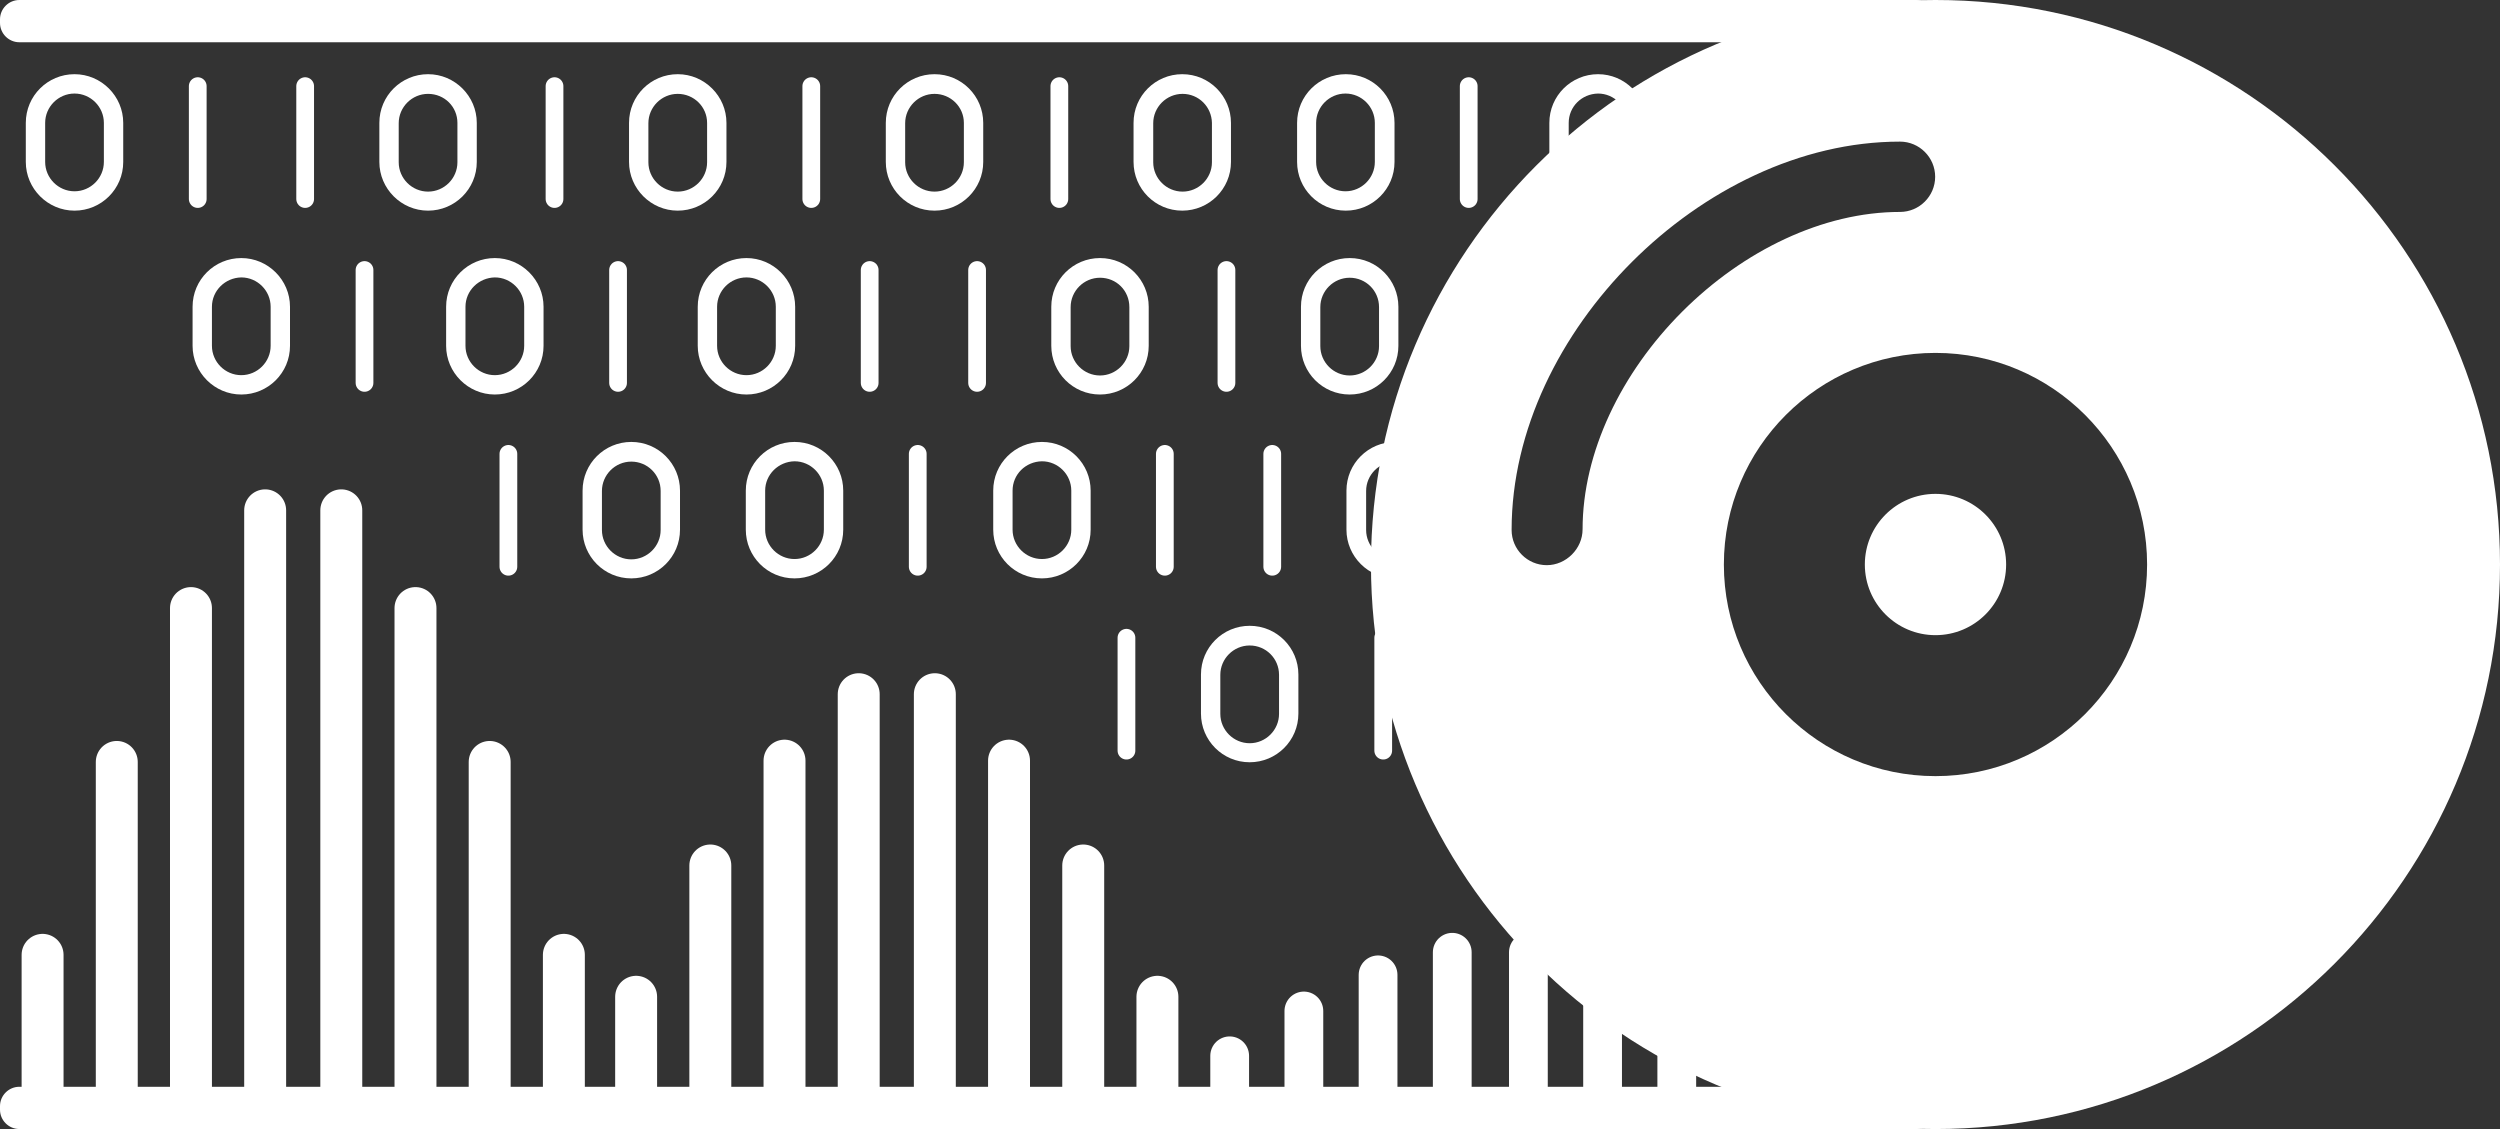 <?xml version="1.0" encoding="UTF-8"?>
<svg id="uuid-f67b4afc-2e2b-42ae-8e6a-be346ec05b53" data-name="图层 1" xmlns="http://www.w3.org/2000/svg" viewBox="0 0 775 350">
  <rect x="0" y="0" width="775" height="350" fill="#333333" stroke="none"/>
  <line x1="428.8" y1="197.7" x2="428.8" y2="232.7" style="fill: none; stroke: #FFFFFF; stroke-linecap: round; stroke-miterlimit: 10; stroke-width: 5.5px;"/>
  <g>
    <line x1="13.2" y1="336.9" x2="13.2" y2="296" style="fill: none; stroke: #FFFFFF; stroke-linecap: round; stroke-miterlimit: 10; stroke-width: 13px;"/>
    <line x1="36.2" y1="336.9" x2="36.2" y2="236.2" style="fill: none; stroke: #FFFFFF; stroke-linecap: round; stroke-miterlimit: 10; stroke-width: 13px;"/>
    <line x1="59.2" y1="336.9" x2="59.2" y2="188.5" style="fill: none; stroke: #FFFFFF; stroke-linecap: round; stroke-miterlimit: 10; stroke-width: 13px;"/>
    <line x1="82.2" y1="336.9" x2="82.2" y2="158.2" style="fill: none; stroke: #FFFFFF; stroke-linecap: round; stroke-miterlimit: 10; stroke-width: 13px;"/>
    <line x1="174.8" y1="336.9" x2="174.8" y2="296" style="fill: none; stroke: #FFFFFF; stroke-linecap: round; stroke-miterlimit: 10; stroke-width: 13px;"/>
    <line x1="151.8" y1="336.9" x2="151.8" y2="236.2" style="fill: none; stroke: #FFFFFF; stroke-linecap: round; stroke-miterlimit: 10; stroke-width: 13px;"/>
    <line x1="128.8" y1="336.9" x2="128.8" y2="188.5" style="fill: none; stroke: #FFFFFF; stroke-linecap: round; stroke-miterlimit: 10; stroke-width: 13px;"/>
    <line x1="105.8" y1="336.9" x2="105.8" y2="158.2" style="fill: none; stroke: #FFFFFF; stroke-linecap: round; stroke-miterlimit: 10; stroke-width: 13px;"/>
  </g>
  <g>
    <line x1="197.2" y1="336.9" x2="197.2" y2="309" style="fill: none; stroke: #FFFFFF; stroke-linecap: round; stroke-miterlimit: 10; stroke-width: 13px;"/>
    <line x1="220.2" y1="336.9" x2="220.2" y2="268.3" style="fill: none; stroke: #FFFFFF; stroke-linecap: round; stroke-miterlimit: 10; stroke-width: 13px;"/>
    <line x1="243.2" y1="336.9" x2="243.2" y2="235.8" style="fill: none; stroke: #FFFFFF; stroke-linecap: round; stroke-miterlimit: 10; stroke-width: 13px;"/>
    <line x1="266.2" y1="336.9" x2="266.2" y2="215.2" style="fill: none; stroke: #FFFFFF; stroke-linecap: round; stroke-miterlimit: 10; stroke-width: 13px;"/>
    <line x1="358.8" y1="336.9" x2="358.8" y2="309" style="fill: none; stroke: #FFFFFF; stroke-linecap: round; stroke-miterlimit: 10; stroke-width: 13px;"/>
    <line x1="335.8" y1="336.9" x2="335.8" y2="268.3" style="fill: none; stroke: #FFFFFF; stroke-linecap: round; stroke-miterlimit: 10; stroke-width: 13px;"/>
    <line x1="312.8" y1="336.9" x2="312.8" y2="235.8" style="fill: none; stroke: #FFFFFF; stroke-linecap: round; stroke-miterlimit: 10; stroke-width: 13px;"/>
    <line x1="289.8" y1="336.9" x2="289.8" y2="215.2" style="fill: none; stroke: #FFFFFF; stroke-linecap: round; stroke-miterlimit: 10; stroke-width: 13px;"/>
  </g>
  <g>
    <line x1="381.2" y1="336.9" x2="381.2" y2="327.3" style="fill: none; stroke: #FFFFFF; stroke-linecap: round; stroke-miterlimit: 10; stroke-width: 12.017px;"/>
    <line x1="404.2" y1="336.9" x2="404.2" y2="313.4" style="fill: none; stroke: #FFFFFF; stroke-linecap: round; stroke-miterlimit: 10; stroke-width: 12.017px;"/>
    <line x1="427.2" y1="336.9" x2="427.2" y2="302.2" style="fill: none; stroke: #FFFFFF; stroke-linecap: round; stroke-miterlimit: 10; stroke-width: 12.017px;"/>
    <line x1="450.2" y1="336.9" x2="450.2" y2="295.2" style="fill: none; stroke: #FFFFFF; stroke-linecap: round; stroke-miterlimit: 10; stroke-width: 12.017px;"/>
    <line x1="542.8" y1="336.9" x2="542.8" y2="327.3" style="fill: none; stroke: #FFFFFF; stroke-linecap: round; stroke-miterlimit: 10; stroke-width: 12.017px;"/>
    <line x1="519.8" y1="336.9" x2="519.8" y2="313.4" style="fill: none; stroke: #FFFFFF; stroke-linecap: round; stroke-miterlimit: 10; stroke-width: 12.017px;"/>
    <line x1="496.8" y1="336.9" x2="496.8" y2="302.2" style="fill: none; stroke: #FFFFFF; stroke-linecap: round; stroke-miterlimit: 10; stroke-width: 12.017px;"/>
    <line x1="473.8" y1="336.9" x2="473.8" y2="295.2" style="fill: none; stroke: #FFFFFF; stroke-linecap: round; stroke-miterlimit: 10; stroke-width: 12.017px;"/>
  </g>
  <path d="M38.2,50.2c0,8.4-6.8,15.1-15.1,15.1s-15.1-6.8-15.1-15.1v-12.1c0-8.4,6.8-15.1,15.1-15.1s15.1,6.8,15.1,15.1v12.1Zm-24.2-12.1v12.1c0,5,4.1,9.1,9.1,9.1s9.1-4.1,9.1-9.1v-12.1c0-5-4.1-9.1-9.1-9.1s-9.1,4.1-9.1,9.1Z" style="fill: #FFFFFF;"/>
  <line x1="61.3" y1="26.7" x2="61.3" y2="61.7" style="fill: none; stroke: #FFFFFF; stroke-linecap: round; stroke-miterlimit: 10; stroke-width: 5.5px;"/>
  <path d="M117.6,38.1c0-8.4,6.8-15.1,15.1-15.1s15.1,6.8,15.1,15.1v12.1c0,8.4-6.8,15.1-15.1,15.1s-15.1-6.8-15.1-15.1v-12.1Zm15.1-9c-5,0-9.1,4.1-9.1,9.1v12.1c0,5,4.1,9.1,9.1,9.1s9.1-4.1,9.1-9.1v-12.2c0-5-4-9-9.1-9Z" style="fill: #FFFFFF;"/>
  <line x1="94.6" y1="26.7" x2="94.6" y2="61.7" style="fill: none; stroke: #FFFFFF; stroke-linecap: round; stroke-miterlimit: 10; stroke-width: 5.5px;"/>
  <path d="M89.9,107.2c0,8.4-6.8,15.1-15.1,15.1s-15.1-6.8-15.1-15.1v-12.1c0-8.4,6.8-15.1,15.1-15.1s15.1,6.8,15.1,15.1v12.1Zm-24.2-12.1v12.1c0,5,4.1,9.1,9.1,9.1s9.1-4.1,9.1-9.1v-12.1c0-5-4.1-9.1-9.1-9.1-5,.1-9.1,4.1-9.1,9.1Z" style="fill: #FFFFFF;"/>
  <line x1="113" y1="83.7" x2="113" y2="118.7" style="fill: none; stroke: #FFFFFF; stroke-linecap: round; stroke-miterlimit: 10; stroke-width: 5.5px;"/>
  <path d="M168.5,107.2c0,8.4-6.8,15.1-15.1,15.1s-15.1-6.8-15.1-15.1v-12.1c0-8.4,6.8-15.1,15.1-15.1s15.1,6.8,15.1,15.1v12.1Zm-24.2-12.1v12.1c0,5,4.1,9.1,9.1,9.1s9.1-4.1,9.1-9.1v-12.1c0-5-4.1-9.1-9.1-9.1-5,.1-9.1,4.1-9.1,9.1Z" style="fill: #FFFFFF;"/>
  <line x1="191.6" y1="83.7" x2="191.6" y2="118.7" style="fill: none; stroke: #FFFFFF; stroke-linecap: round; stroke-miterlimit: 10; stroke-width: 5.5px;"/>
  <path d="M274.6,38.1c0-8.4,6.8-15.1,15.1-15.1,8.4,0,15.1,6.8,15.1,15.1v12.1c0,8.4-6.8,15.1-15.1,15.1-8.4,0-15.1-6.8-15.1-15.1v-12.1Zm15.1-9c-5,0-9.1,4.1-9.1,9.1v12.1c0,5,4.1,9.1,9.1,9.1s9.1-4.1,9.1-9.1v-12.2c0-5-4.1-9-9.1-9Z" style="fill: #FFFFFF;"/>
  <line x1="251.5" y1="26.7" x2="251.5" y2="61.7" style="fill: none; stroke: #FFFFFF; stroke-linecap: round; stroke-miterlimit: 10; stroke-width: 5.5px;"/>
  <path d="M195,38.1c0-8.4,6.8-15.1,15.1-15.1s15.1,6.8,15.1,15.1v12.1c0,8.4-6.8,15.1-15.1,15.1s-15.1-6.8-15.1-15.1v-12.1Zm15.1-9c-5,0-9.1,4.1-9.1,9.1v12.1c0,5,4.1,9.1,9.1,9.1s9.1-4.1,9.1-9.1v-12.2c0-5-4.1-9-9.1-9Z" style="fill: #FFFFFF;"/>
  <line x1="171.9" y1="26.7" x2="171.9" y2="61.7" style="fill: none; stroke: #FFFFFF; stroke-linecap: round; stroke-miterlimit: 10; stroke-width: 5.5px;"/>
  <path d="M351.4,38.1c0-8.4,6.8-15.1,15.1-15.1,8.4,0,15.1,6.8,15.1,15.1v12.1c0,8.4-6.8,15.1-15.1,15.1-8.4,0-15.1-6.8-15.1-15.1v-12.1Zm15.2-9c-5,0-9.1,4.1-9.1,9.1v12.1c0,5,4.1,9.1,9.1,9.1s9.1-4.1,9.1-9.1v-12.2c-.1-5-4.1-9-9.1-9Z" style="fill: #FFFFFF;"/>
  <line x1="328.4" y1="26.7" x2="328.4" y2="61.7" style="fill: none; stroke: #FFFFFF; stroke-linecap: round; stroke-miterlimit: 10; stroke-width: 5.5px;"/>
  <path d="M432.3,50.2c0,8.4-6.8,15.1-15.1,15.1-8.4,0-15.1-6.8-15.1-15.1v-12.1c0-8.4,6.8-15.1,15.1-15.1,8.4,0,15.1,6.8,15.1,15.1v12.1Zm-24.3-12.1v12.1c0,5,4.1,9.1,9.1,9.1s9.1-4.1,9.1-9.1v-12.1c0-5-4.1-9.1-9.1-9.1s-9.1,4.1-9.1,9.1Z" style="fill: #FFFFFF;"/>
  <line x1="455.3" y1="26.7" x2="455.3" y2="61.7" style="fill: none; stroke: #FFFFFF; stroke-linecap: round; stroke-miterlimit: 10; stroke-width: 5.5px;"/>
  <path d="M246.5,107.2c0,8.4-6.8,15.1-15.1,15.1s-15.1-6.8-15.1-15.1v-12.1c0-8.4,6.8-15.1,15.1-15.1s15.1,6.8,15.1,15.1v12.1Zm-24.2-12.1v12.1c0,5,4.1,9.1,9.1,9.1s9.1-4.1,9.1-9.1v-12.1c0-5-4.1-9.1-9.1-9.1s-9.1,4.1-9.1,9.1Z" style="fill: #FFFFFF;"/>
  <line x1="269.6" y1="83.7" x2="269.6" y2="118.7" style="fill: none; stroke: #FFFFFF; stroke-linecap: round; stroke-miterlimit: 10; stroke-width: 5.5px;"/>
  <path d="M325.9,95.1c0-8.4,6.8-15.1,15.1-15.1,8.4,0,15.1,6.8,15.1,15.1v12.1c0,8.4-6.8,15.1-15.1,15.1-8.4,0-15.1-6.8-15.1-15.1v-12.1Zm15.1-9c-5,0-9.1,4.1-9.1,9.1v12.1c0,5,4.1,9.1,9.1,9.1s9.1-4.1,9.1-9.1v-12.1c0-5.1-4-9.1-9.1-9.1Z" style="fill: #FFFFFF;"/>
  <line x1="302.9" y1="83.7" x2="302.9" y2="118.7" style="fill: none; stroke: #FFFFFF; stroke-linecap: round; stroke-miterlimit: 10; stroke-width: 5.5px;"/>
  <path d="M403.3,95.1c0-8.4,6.8-15.1,15.1-15.1,8.4,0,15.1,6.8,15.1,15.1v12.1c0,8.4-6.8,15.1-15.1,15.1-8.4,0-15.1-6.8-15.1-15.1v-12.1Zm15.1-9c-5,0-9.1,4.1-9.1,9.1v12.1c0,5,4.1,9.1,9.1,9.1s9.1-4.1,9.1-9.1v-12.1c0-5.1-4.1-9.1-9.1-9.1Z" style="fill: #FFFFFF;"/>
  <line x1="380.2" y1="83.7" x2="380.2" y2="118.7" style="fill: none; stroke: #FFFFFF; stroke-linecap: round; stroke-miterlimit: 10; stroke-width: 5.5px;"/>
  <path d="M180.6,152.1c0-8.4,6.8-15.1,15.1-15.1,8.4,0,15.1,6.8,15.1,15.1v12.1c0,8.4-6.8,15.1-15.1,15.1-8.4,0-15.1-6.8-15.1-15.1v-12.1Zm15.1-9c-5,0-9.1,4.1-9.1,9.1v12.1c0,5,4.1,9.1,9.1,9.1s9.1-4.1,9.1-9.1v-12.1c0-5.1-4.1-9.1-9.1-9.1Z" style="fill: #FFFFFF;"/>
  <line x1="157.6" y1="140.7" x2="157.6" y2="175.7" style="fill: none; stroke: #FFFFFF; stroke-linecap: round; stroke-miterlimit: 10; stroke-width: 5.5px;"/>
  <path d="M261.4,164.2c0,8.4-6.8,15.1-15.1,15.1-8.4,0-15.1-6.8-15.1-15.1v-12.1c0-8.4,6.8-15.1,15.1-15.1,8.4,0,15.1,6.8,15.1,15.1v12.1Zm-24.2-12.1v12.1c0,5,4.1,9.1,9.1,9.1s9.1-4.1,9.1-9.1v-12.1c0-5-4.1-9.1-9.1-9.1-5,.1-9.1,4.1-9.1,9.1Z" style="fill: #FFFFFF;"/>
  <line x1="284.5" y1="140.7" x2="284.5" y2="175.7" style="fill: none; stroke: #FFFFFF; stroke-linecap: round; stroke-miterlimit: 10; stroke-width: 5.5px;"/>
  <path d="M338.1,164.2c0,8.4-6.8,15.1-15.1,15.1-8.4,0-15.1-6.8-15.1-15.1v-12.1c0-8.4,6.8-15.1,15.1-15.1,8.4,0,15.1,6.8,15.1,15.1v12.1Zm-24.2-12.1v12.1c0,5,4.1,9.1,9.1,9.1s9.1-4.1,9.1-9.1v-12.1c0-5-4.1-9.1-9.1-9.1-5.1,.1-9.1,4.1-9.1,9.1Z" style="fill: #FFFFFF;"/>
  <line x1="361.1" y1="140.7" x2="361.1" y2="175.7" style="fill: none; stroke: #FFFFFF; stroke-linecap: round; stroke-miterlimit: 10; stroke-width: 5.5px;"/>
  <path d="M417.4,152.1c0-8.4,6.8-15.1,15.1-15.1s15.1,6.8,15.1,15.1v12.1c0,8.4-6.8,15.1-15.1,15.1s-15.1-6.8-15.1-15.1v-12.1Zm15.2-9c-5,0-9.1,4.1-9.1,9.1v12.1c0,5,4.1,9.1,9.1,9.1s9.1-4.1,9.1-9.1v-12.1c-.1-5.1-4.1-9.1-9.1-9.1Z" style="fill: #FFFFFF;"/>
  <line x1="394.4" y1="140.7" x2="394.4" y2="175.7" style="fill: none; stroke: #FFFFFF; stroke-linecap: round; stroke-miterlimit: 10; stroke-width: 5.5px;"/>
  <path d="M372.3,209.1c0-8.4,6.8-15.1,15.1-15.1,8.4,0,15.1,6.8,15.1,15.1v12.1c0,8.4-6.8,15.1-15.1,15.1-8.4,0-15.1-6.8-15.1-15.1v-12.1Zm15.1-9c-5,0-9.1,4.1-9.1,9.1v12.1c0,5,4.1,9.1,9.1,9.1s9.1-4.1,9.1-9.1v-12.1c0-5.1-4.1-9.1-9.1-9.1Z" style="fill: #FFFFFF;"/>
  <line x1="349.2" y1="197.7" x2="349.2" y2="232.7" style="fill: none; stroke: #FFFFFF; stroke-linecap: round; stroke-miterlimit: 10; stroke-width: 5.5px;"/>
  <path d="M510.5,50.2c0,8.4-6.8,15.1-15.1,15.1s-15.1-6.8-15.1-15.1v-12.1c0-8.4,6.8-15.1,15.1-15.1s15.1,6.8,15.1,15.1v12.1Zm-24.2-12.1v12.1c0,5,4.1,9.1,9.1,9.1s9.1-4.1,9.1-9.1v-12.1c0-5-4.1-9.1-9.1-9.1-5.1,.1-9.1,4.1-9.1,9.1Z" style="fill: #FFFFFF;"/>
  <path d="M425,175C425,78.4,503.4,0,600,0s175,78.4,175,175-78.4,175-175,175-175-78.4-175-175Zm175,21.9c-12.1,0-21.9-9.8-21.9-21.9s9.8-21.9,21.9-21.9,21.9,9.8,21.9,21.9-9.8,21.9-21.9,21.9Zm-65.6-21.9c0,36.2,29.4,65.6,65.6,65.6s65.6-29.4,65.6-65.6-29.4-65.6-65.6-65.6-65.6,29.4-65.6,65.6Zm-43.8-10.9c0-23.9,12-48.6,30.9-67.5s43.6-30.9,67.5-30.9c6,0,10.9-4.9,10.9-10.9s-4.9-10.9-10.9-10.9c-31,0-61,15.2-83.1,37.3s-37.3,52-37.3,83.1c0,6,4.9,10.9,10.9,10.9s11.1-5.1,11.1-11.1Z" style="fill: #FFFFFF;"/>
  <path d="M594,336.9H6c-3.3,0-6,2.7-6,6v1.1c0,3.3,2.7,6,6,6H594c3.3,0,6-2.7,6-6v-1.1c0-3.3-2.7-6-6-6h0Z" style="fill: #FFFFFF;"/>
  <path d="M594,0H6C2.7,0,0,2.7,0,6v1.1c0,3.3,2.7,6,6,6H594c3.3,0,6-2.7,6-6v-1.1c0-3.3-2.7-6-6-6h0Z" style="fill: #FFFFFF;"/>
</svg>